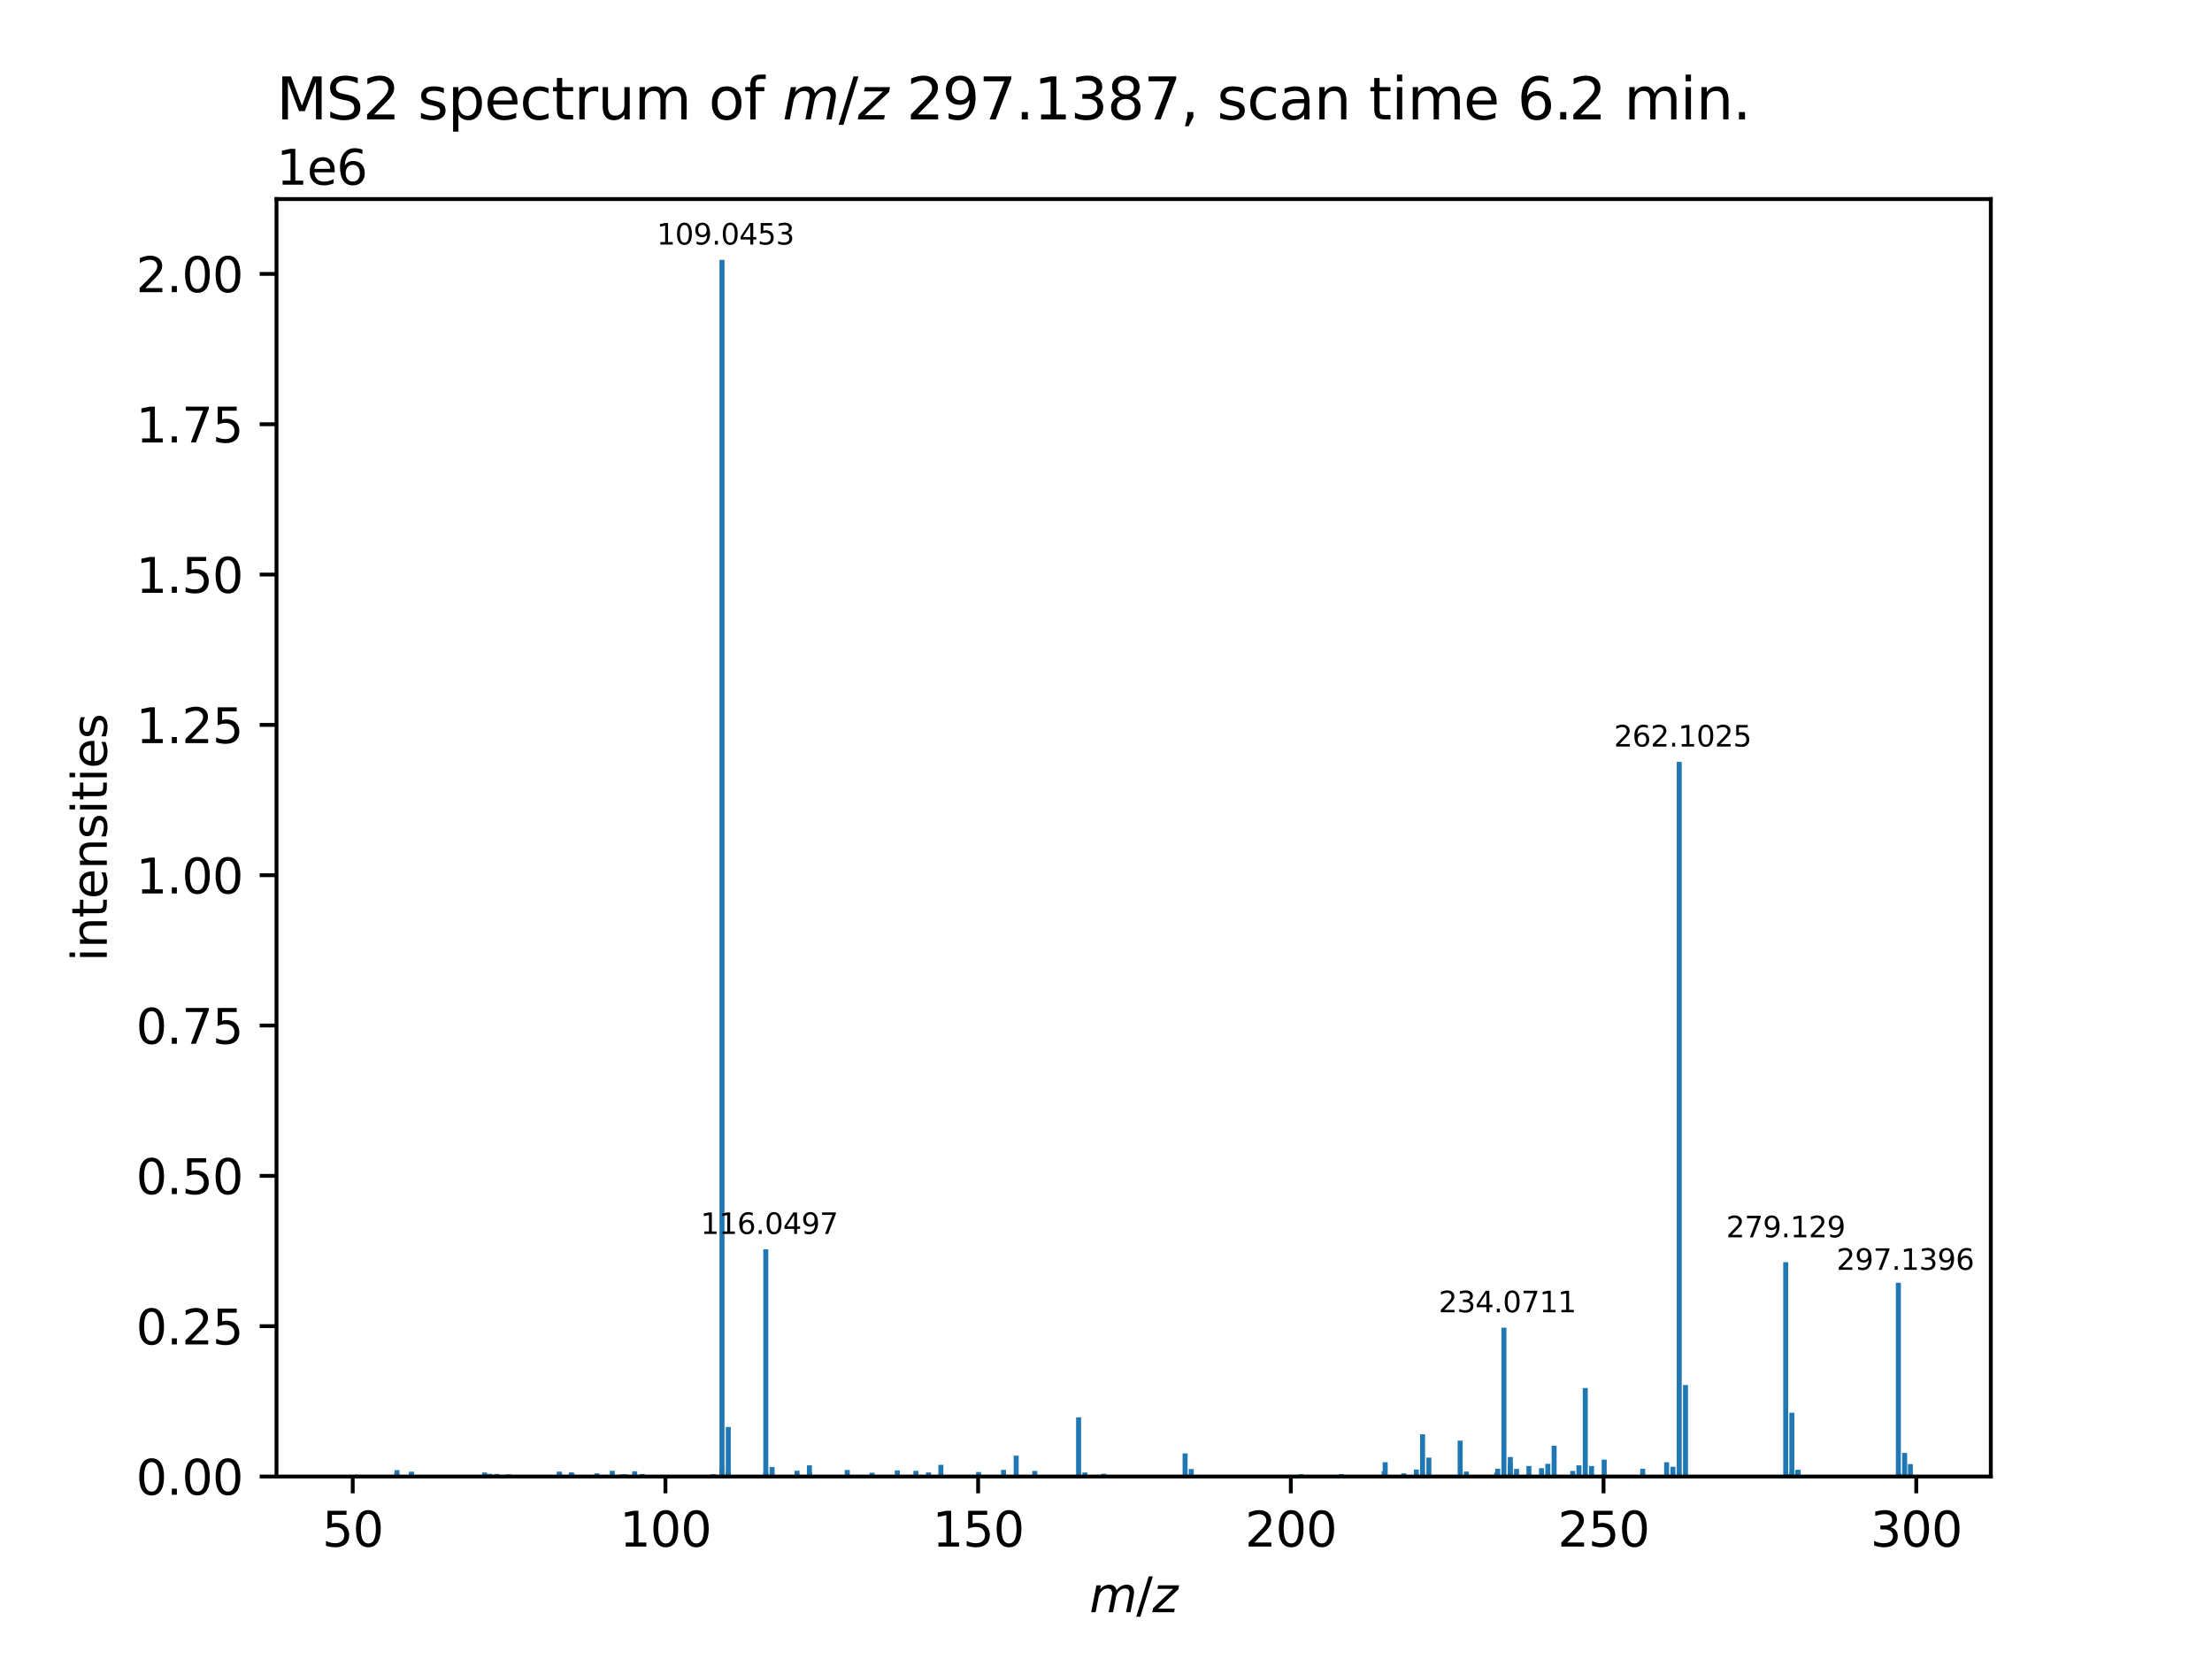 <?xml version="1.0" encoding="utf-8" standalone="no"?>
<!DOCTYPE svg PUBLIC "-//W3C//DTD SVG 1.1//EN"
  "http://www.w3.org/Graphics/SVG/1.1/DTD/svg11.dtd">
<svg xmlns:xlink="http://www.w3.org/1999/xlink" width="460.8pt" height="345.6pt" viewBox="0 0 460.8 345.6" xmlns="http://www.w3.org/2000/svg" version="1.1">
 <defs>
  <style type="text/css">*{stroke-linejoin: round; stroke-linecap: butt}</style>
 </defs>
 <g id="figure_1">
  <g id="patch_1">
   <path d="M 0 345.6 
L 460.8 345.6 
L 460.8 0 
L 0 0 
z
" style="fill: #ffffff"/>
  </g>
  <g id="axes_1">
   <g id="patch_2">
    <path d="M 57.6 307.584 
L 414.72 307.584 
L 414.72 41.472 
L 57.6 41.472 
z
" style="fill: #ffffff"/>
   </g>
   <g id="patch_3">
    <path d="M 73.833 307.584 
L 74.875 307.584 
L 74.875 307.201 
L 73.833 307.201 
z
" clip-path="url(#pfaeb8ab142)" style="fill: #1f77b4"/>
   </g>
   <g id="patch_4">
    <path d="M 82.123 307.584 
L 83.165 307.584 
L 83.165 306.955 
L 82.123 306.955 
z
" clip-path="url(#pfaeb8ab142)" style="fill: #1f77b4"/>
   </g>
   <g id="patch_5">
    <path d="M 82.17 307.584 
L 83.212 307.584 
L 83.212 306.251 
L 82.17 306.251 
z
" clip-path="url(#pfaeb8ab142)" style="fill: #1f77b4"/>
   </g>
   <g id="patch_6">
    <path d="M 85.194 307.584 
L 86.236 307.584 
L 86.236 306.846 
L 85.194 306.846 
z
" clip-path="url(#pfaeb8ab142)" style="fill: #1f77b4"/>
   </g>
   <g id="patch_7">
    <path d="M 85.197 307.584 
L 86.239 307.584 
L 86.239 306.57 
L 85.197 306.57 
z
" clip-path="url(#pfaeb8ab142)" style="fill: #1f77b4"/>
   </g>
   <g id="patch_8">
    <path d="M 100.43 307.584 
L 101.472 307.584 
L 101.472 306.75 
L 100.43 306.75 
z
" clip-path="url(#pfaeb8ab142)" style="fill: #1f77b4"/>
   </g>
   <g id="patch_9">
    <path d="M 101.504 307.584 
L 102.547 307.584 
L 102.547 307.03 
L 101.504 307.03 
z
" clip-path="url(#pfaeb8ab142)" style="fill: #1f77b4"/>
   </g>
   <g id="patch_10">
    <path d="M 102.985 307.584 
L 104.027 307.584 
L 104.027 307.045 
L 102.985 307.045 
z
" clip-path="url(#pfaeb8ab142)" style="fill: #1f77b4"/>
   </g>
   <g id="patch_11">
    <path d="M 105.493 307.584 
L 106.535 307.584 
L 106.535 307.133 
L 105.493 307.133 
z
" clip-path="url(#pfaeb8ab142)" style="fill: #1f77b4"/>
   </g>
   <g id="patch_12">
    <path d="M 115.99 307.584 
L 117.033 307.584 
L 117.033 306.56 
L 115.99 306.56 
z
" clip-path="url(#pfaeb8ab142)" style="fill: #1f77b4"/>
   </g>
   <g id="patch_13">
    <path d="M 116.064 307.584 
L 117.106 307.584 
L 117.106 306.893 
L 116.064 306.893 
z
" clip-path="url(#pfaeb8ab142)" style="fill: #1f77b4"/>
   </g>
   <g id="patch_14">
    <path d="M 118.506 307.584 
L 119.548 307.584 
L 119.548 306.723 
L 118.506 306.723 
z
" clip-path="url(#pfaeb8ab142)" style="fill: #1f77b4"/>
   </g>
   <g id="patch_15">
    <path d="M 118.642 307.584 
L 119.685 307.584 
L 119.685 306.992 
L 118.642 306.992 
z
" clip-path="url(#pfaeb8ab142)" style="fill: #1f77b4"/>
   </g>
   <g id="patch_16">
    <path d="M 123.82 307.584 
L 124.862 307.584 
L 124.862 306.935 
L 123.82 306.935 
z
" clip-path="url(#pfaeb8ab142)" style="fill: #1f77b4"/>
   </g>
   <g id="patch_17">
    <path d="M 127.024 307.584 
L 128.066 307.584 
L 128.066 306.392 
L 127.024 306.392 
z
" clip-path="url(#pfaeb8ab142)" style="fill: #1f77b4"/>
   </g>
   <g id="patch_18">
    <path d="M 129.073 307.584 
L 130.115 307.584 
L 130.115 307.164 
L 129.073 307.164 
z
" clip-path="url(#pfaeb8ab142)" style="fill: #1f77b4"/>
   </g>
   <g id="patch_19">
    <path d="M 129.655 307.584 
L 130.697 307.584 
L 130.697 307.126 
L 129.655 307.126 
z
" clip-path="url(#pfaeb8ab142)" style="fill: #1f77b4"/>
   </g>
   <g id="patch_20">
    <path d="M 131.698 307.584 
L 132.74 307.584 
L 132.74 306.495 
L 131.698 306.495 
z
" clip-path="url(#pfaeb8ab142)" style="fill: #1f77b4"/>
   </g>
   <g id="patch_21">
    <path d="M 133.261 307.584 
L 134.303 307.584 
L 134.303 307.052 
L 133.261 307.052 
z
" clip-path="url(#pfaeb8ab142)" style="fill: #1f77b4"/>
   </g>
   <g id="patch_22">
    <path d="M 148.078 307.584 
L 149.121 307.584 
L 149.121 307.107 
L 148.078 307.107 
z
" clip-path="url(#pfaeb8ab142)" style="fill: #1f77b4"/>
   </g>
   <g id="patch_23">
    <path d="M 149.865 307.584 
L 150.907 307.584 
L 150.907 305.786 
L 149.865 305.786 
z
" clip-path="url(#pfaeb8ab142)" style="fill: #1f77b4"/>
   </g>
   <g id="patch_24">
    <path d="M 149.884 307.584 
L 150.927 307.584 
L 150.927 54.144 
L 149.884 54.144 
z
" clip-path="url(#pfaeb8ab142)" style="fill: #1f77b4"/>
   </g>
   <g id="patch_25">
    <path d="M 149.922 307.584 
L 150.965 307.584 
L 150.965 306.966 
L 149.922 306.966 
z
" clip-path="url(#pfaeb8ab142)" style="fill: #1f77b4"/>
   </g>
   <g id="patch_26">
    <path d="M 151.182 307.584 
L 152.224 307.584 
L 152.224 306.508 
L 151.182 306.508 
z
" clip-path="url(#pfaeb8ab142)" style="fill: #1f77b4"/>
   </g>
   <g id="patch_27">
    <path d="M 151.191 307.584 
L 152.234 307.584 
L 152.234 297.273 
L 151.191 297.273 
z
" clip-path="url(#pfaeb8ab142)" style="fill: #1f77b4"/>
   </g>
   <g id="patch_28">
    <path d="M 159.01 307.584 
L 160.053 307.584 
L 160.053 260.255 
L 159.01 260.255 
z
" clip-path="url(#pfaeb8ab142)" style="fill: #1f77b4"/>
   </g>
   <g id="patch_29">
    <path d="M 159.021 307.584 
L 160.063 307.584 
L 160.063 306.62 
L 159.021 306.62 
z
" clip-path="url(#pfaeb8ab142)" style="fill: #1f77b4"/>
   </g>
   <g id="patch_30">
    <path d="M 160.317 307.584 
L 161.36 307.584 
L 161.36 305.611 
L 160.317 305.611 
z
" clip-path="url(#pfaeb8ab142)" style="fill: #1f77b4"/>
   </g>
   <g id="patch_31">
    <path d="M 165.519 307.584 
L 166.561 307.584 
L 166.561 306.376 
L 165.519 306.376 
z
" clip-path="url(#pfaeb8ab142)" style="fill: #1f77b4"/>
   </g>
   <g id="patch_32">
    <path d="M 168.097 307.584 
L 169.139 307.584 
L 169.139 305.263 
L 168.097 305.263 
z
" clip-path="url(#pfaeb8ab142)" style="fill: #1f77b4"/>
   </g>
   <g id="patch_33">
    <path d="M 168.145 307.584 
L 169.187 307.584 
L 169.187 306.744 
L 168.145 306.744 
z
" clip-path="url(#pfaeb8ab142)" style="fill: #1f77b4"/>
   </g>
   <g id="patch_34">
    <path d="M 175.974 307.584 
L 177.016 307.584 
L 177.016 306.215 
L 175.974 306.215 
z
" clip-path="url(#pfaeb8ab142)" style="fill: #1f77b4"/>
   </g>
   <g id="patch_35">
    <path d="M 181.152 307.584 
L 182.194 307.584 
L 182.194 306.795 
L 181.152 306.795 
z
" clip-path="url(#pfaeb8ab142)" style="fill: #1f77b4"/>
   </g>
   <g id="patch_36">
    <path d="M 186.404 307.584 
L 187.447 307.584 
L 187.447 306.298 
L 186.404 306.298 
z
" clip-path="url(#pfaeb8ab142)" style="fill: #1f77b4"/>
   </g>
   <g id="patch_37">
    <path d="M 190.279 307.584 
L 191.321 307.584 
L 191.321 306.402 
L 190.279 306.402 
z
" clip-path="url(#pfaeb8ab142)" style="fill: #1f77b4"/>
   </g>
   <g id="patch_38">
    <path d="M 192.905 307.584 
L 193.947 307.584 
L 193.947 306.728 
L 192.905 306.728 
z
" clip-path="url(#pfaeb8ab142)" style="fill: #1f77b4"/>
   </g>
   <g id="patch_39">
    <path d="M 195.483 307.584 
L 196.525 307.584 
L 196.525 305.152 
L 195.483 305.152 
z
" clip-path="url(#pfaeb8ab142)" style="fill: #1f77b4"/>
   </g>
   <g id="patch_40">
    <path d="M 203.336 307.584 
L 204.378 307.584 
L 204.378 306.648 
L 203.336 306.648 
z
" clip-path="url(#pfaeb8ab142)" style="fill: #1f77b4"/>
   </g>
   <g id="patch_41">
    <path d="M 208.538 307.584 
L 209.58 307.584 
L 209.58 306.21 
L 208.538 306.21 
z
" clip-path="url(#pfaeb8ab142)" style="fill: #1f77b4"/>
   </g>
   <g id="patch_42">
    <path d="M 211.164 307.584 
L 212.207 307.584 
L 212.207 303.241 
L 211.164 303.241 
z
" clip-path="url(#pfaeb8ab142)" style="fill: #1f77b4"/>
   </g>
   <g id="patch_43">
    <path d="M 215.047 307.584 
L 216.089 307.584 
L 216.089 306.415 
L 215.047 306.415 
z
" clip-path="url(#pfaeb8ab142)" style="fill: #1f77b4"/>
   </g>
   <g id="patch_44">
    <path d="M 224.172 307.584 
L 225.215 307.584 
L 225.215 295.26 
L 224.172 295.26 
z
" clip-path="url(#pfaeb8ab142)" style="fill: #1f77b4"/>
   </g>
   <g id="patch_45">
    <path d="M 225.479 307.584 
L 226.521 307.584 
L 226.521 306.751 
L 225.479 306.751 
z
" clip-path="url(#pfaeb8ab142)" style="fill: #1f77b4"/>
   </g>
   <g id="patch_46">
    <path d="M 229.411 307.584 
L 230.453 307.584 
L 230.453 307.017 
L 229.411 307.017 
z
" clip-path="url(#pfaeb8ab142)" style="fill: #1f77b4"/>
   </g>
   <g id="patch_47">
    <path d="M 246.356 307.584 
L 247.398 307.584 
L 247.398 302.775 
L 246.356 302.775 
z
" clip-path="url(#pfaeb8ab142)" style="fill: #1f77b4"/>
   </g>
   <g id="patch_48">
    <path d="M 247.637 307.584 
L 248.679 307.584 
L 248.679 306.021 
L 247.637 306.021 
z
" clip-path="url(#pfaeb8ab142)" style="fill: #1f77b4"/>
   </g>
   <g id="patch_49">
    <path d="M 270.521 307.584 
L 271.563 307.584 
L 271.563 307.098 
L 270.521 307.098 
z
" clip-path="url(#pfaeb8ab142)" style="fill: #1f77b4"/>
   </g>
   <g id="patch_50">
    <path d="M 278.884 307.584 
L 279.926 307.584 
L 279.926 307.081 
L 278.884 307.081 
z
" clip-path="url(#pfaeb8ab142)" style="fill: #1f77b4"/>
   </g>
   <g id="patch_51">
    <path d="M 287.82 307.584 
L 288.862 307.584 
L 288.862 306.492 
L 287.82 306.492 
z
" clip-path="url(#pfaeb8ab142)" style="fill: #1f77b4"/>
   </g>
   <g id="patch_52">
    <path d="M 288.039 307.584 
L 289.081 307.584 
L 289.081 304.607 
L 288.039 304.607 
z
" clip-path="url(#pfaeb8ab142)" style="fill: #1f77b4"/>
   </g>
   <g id="patch_53">
    <path d="M 291.914 307.584 
L 292.956 307.584 
L 292.956 306.926 
L 291.914 306.926 
z
" clip-path="url(#pfaeb8ab142)" style="fill: #1f77b4"/>
   </g>
   <g id="patch_54">
    <path d="M 294.53 307.584 
L 295.572 307.584 
L 295.572 306.134 
L 294.53 306.134 
z
" clip-path="url(#pfaeb8ab142)" style="fill: #1f77b4"/>
   </g>
   <g id="patch_55">
    <path d="M 295.826 307.584 
L 296.868 307.584 
L 296.868 298.798 
L 295.826 298.798 
z
" clip-path="url(#pfaeb8ab142)" style="fill: #1f77b4"/>
   </g>
   <g id="patch_56">
    <path d="M 297.139 307.584 
L 298.181 307.584 
L 298.181 303.652 
L 297.139 303.652 
z
" clip-path="url(#pfaeb8ab142)" style="fill: #1f77b4"/>
   </g>
   <g id="patch_57">
    <path d="M 303.655 307.584 
L 304.698 307.584 
L 304.698 300.107 
L 303.655 300.107 
z
" clip-path="url(#pfaeb8ab142)" style="fill: #1f77b4"/>
   </g>
   <g id="patch_58">
    <path d="M 304.964 307.584 
L 306.007 307.584 
L 306.007 306.55 
L 304.964 306.55 
z
" clip-path="url(#pfaeb8ab142)" style="fill: #1f77b4"/>
   </g>
   <g id="patch_59">
    <path d="M 311.283 307.584 
L 312.325 307.584 
L 312.325 306.752 
L 311.283 306.752 
z
" clip-path="url(#pfaeb8ab142)" style="fill: #1f77b4"/>
   </g>
   <g id="patch_60">
    <path d="M 311.478 307.584 
L 312.52 307.584 
L 312.52 305.959 
L 311.478 305.959 
z
" clip-path="url(#pfaeb8ab142)" style="fill: #1f77b4"/>
   </g>
   <g id="patch_61">
    <path d="M 312.774 307.584 
L 313.816 307.584 
L 313.816 276.575 
L 312.774 276.575 
z
" clip-path="url(#pfaeb8ab142)" style="fill: #1f77b4"/>
   </g>
   <g id="patch_62">
    <path d="M 314.08 307.584 
L 315.123 307.584 
L 315.123 304.93 
L 314.08 304.93 
z
" clip-path="url(#pfaeb8ab142)" style="fill: #1f77b4"/>
   </g>
   <g id="patch_63">
    <path d="M 314.107 307.584 
L 315.149 307.584 
L 315.149 303.523 
L 314.107 303.523 
z
" clip-path="url(#pfaeb8ab142)" style="fill: #1f77b4"/>
   </g>
   <g id="patch_64">
    <path d="M 315.402 307.584 
L 316.444 307.584 
L 316.444 305.997 
L 315.402 305.997 
z
" clip-path="url(#pfaeb8ab142)" style="fill: #1f77b4"/>
   </g>
   <g id="patch_65">
    <path d="M 317.979 307.584 
L 319.021 307.584 
L 319.021 305.388 
L 317.979 305.388 
z
" clip-path="url(#pfaeb8ab142)" style="fill: #1f77b4"/>
   </g>
   <g id="patch_66">
    <path d="M 320.604 307.584 
L 321.646 307.584 
L 321.646 305.848 
L 320.604 305.848 
z
" clip-path="url(#pfaeb8ab142)" style="fill: #1f77b4"/>
   </g>
   <g id="patch_67">
    <path d="M 321.915 307.584 
L 322.958 307.584 
L 322.958 304.939 
L 321.915 304.939 
z
" clip-path="url(#pfaeb8ab142)" style="fill: #1f77b4"/>
   </g>
   <g id="patch_68">
    <path d="M 323.229 307.584 
L 324.271 307.584 
L 324.271 301.181 
L 323.229 301.181 
z
" clip-path="url(#pfaeb8ab142)" style="fill: #1f77b4"/>
   </g>
   <g id="patch_69">
    <path d="M 327.112 307.584 
L 328.154 307.584 
L 328.154 306.418 
L 327.112 306.418 
z
" clip-path="url(#pfaeb8ab142)" style="fill: #1f77b4"/>
   </g>
   <g id="patch_70">
    <path d="M 328.404 307.584 
L 329.446 307.584 
L 329.446 305.26 
L 328.404 305.26 
z
" clip-path="url(#pfaeb8ab142)" style="fill: #1f77b4"/>
   </g>
   <g id="patch_71">
    <path d="M 329.721 307.584 
L 330.764 307.584 
L 330.764 289.147 
L 329.721 289.147 
z
" clip-path="url(#pfaeb8ab142)" style="fill: #1f77b4"/>
   </g>
   <g id="patch_72">
    <path d="M 331.029 307.584 
L 332.071 307.584 
L 332.071 305.395 
L 331.029 305.395 
z
" clip-path="url(#pfaeb8ab142)" style="fill: #1f77b4"/>
   </g>
   <g id="patch_73">
    <path d="M 333.66 307.584 
L 334.703 307.584 
L 334.703 304.063 
L 333.66 304.063 
z
" clip-path="url(#pfaeb8ab142)" style="fill: #1f77b4"/>
   </g>
   <g id="patch_74">
    <path d="M 341.687 307.584 
L 342.729 307.584 
L 342.729 305.986 
L 341.687 305.986 
z
" clip-path="url(#pfaeb8ab142)" style="fill: #1f77b4"/>
   </g>
   <g id="patch_75">
    <path d="M 346.668 307.584 
L 347.71 307.584 
L 347.71 304.607 
L 346.668 304.607 
z
" clip-path="url(#pfaeb8ab142)" style="fill: #1f77b4"/>
   </g>
   <g id="patch_76">
    <path d="M 347.981 307.584 
L 349.023 307.584 
L 349.023 305.552 
L 347.981 305.552 
z
" clip-path="url(#pfaeb8ab142)" style="fill: #1f77b4"/>
   </g>
   <g id="patch_77">
    <path d="M 349.294 307.584 
L 350.337 307.584 
L 350.337 158.715 
L 349.294 158.715 
z
" clip-path="url(#pfaeb8ab142)" style="fill: #1f77b4"/>
   </g>
   <g id="patch_78">
    <path d="M 350.602 307.584 
L 351.644 307.584 
L 351.644 288.525 
L 350.602 288.525 
z
" clip-path="url(#pfaeb8ab142)" style="fill: #1f77b4"/>
   </g>
   <g id="patch_79">
    <path d="M 371.477 307.584 
L 372.52 307.584 
L 372.52 262.936 
L 371.477 262.936 
z
" clip-path="url(#pfaeb8ab142)" style="fill: #1f77b4"/>
   </g>
   <g id="patch_80">
    <path d="M 371.609 307.584 
L 372.652 307.584 
L 372.652 307.078 
L 371.609 307.078 
z
" clip-path="url(#pfaeb8ab142)" style="fill: #1f77b4"/>
   </g>
   <g id="patch_81">
    <path d="M 372.755 307.584 
L 373.798 307.584 
L 373.798 294.296 
L 372.755 294.296 
z
" clip-path="url(#pfaeb8ab142)" style="fill: #1f77b4"/>
   </g>
   <g id="patch_82">
    <path d="M 372.793 307.584 
L 373.835 307.584 
L 373.835 306.397 
L 372.793 306.397 
z
" clip-path="url(#pfaeb8ab142)" style="fill: #1f77b4"/>
   </g>
   <g id="patch_83">
    <path d="M 373.981 307.584 
L 375.024 307.584 
L 375.024 306.246 
L 373.981 306.246 
z
" clip-path="url(#pfaeb8ab142)" style="fill: #1f77b4"/>
   </g>
   <g id="patch_84">
    <path d="M 374.067 307.584 
L 375.109 307.584 
L 375.109 306.196 
L 374.067 306.196 
z
" clip-path="url(#pfaeb8ab142)" style="fill: #1f77b4"/>
   </g>
   <g id="patch_85">
    <path d="M 394.942 307.584 
L 395.985 307.584 
L 395.985 267.213 
L 394.942 267.213 
z
" clip-path="url(#pfaeb8ab142)" style="fill: #1f77b4"/>
   </g>
   <g id="patch_86">
    <path d="M 395.046 307.584 
L 396.088 307.584 
L 396.088 307.004 
L 395.046 307.004 
z
" clip-path="url(#pfaeb8ab142)" style="fill: #1f77b4"/>
   </g>
   <g id="patch_87">
    <path d="M 396.25 307.584 
L 397.292 307.584 
L 397.292 302.667 
L 396.25 302.667 
z
" clip-path="url(#pfaeb8ab142)" style="fill: #1f77b4"/>
   </g>
   <g id="patch_88">
    <path d="M 397.445 307.584 
L 398.487 307.584 
L 398.487 305.004 
L 397.445 305.004 
z
" clip-path="url(#pfaeb8ab142)" style="fill: #1f77b4"/>
   </g>
   <g id="matplotlib.axis_1">
    <g id="xtick_1">
     <g id="line2d_1">
      <defs>
       <path id="m4abed9a8fc" d="M 0 0 
L 0 3.5 
" style="stroke: #000000; stroke-width: 0.8"/>
      </defs>
      <g>
       <use xlink:href="#m4abed9a8fc" x="73.479" y="307.584" style="stroke: #000000; stroke-width: 0.8"/>
      </g>
     </g>
     <g id="text_1">
      <!-- 50 -->
      <g transform="translate(67.116 322.182) scale(0.1 -0.1)">
       <defs>
        <path id="DejaVuSans-35" d="M 691 4666 
L 3169 4666 
L 3169 4134 
L 1269 4134 
L 1269 2991 
Q 1406 3038 1543 3061 
Q 1681 3084 1819 3084 
Q 2600 3084 3056 2656 
Q 3513 2228 3513 1497 
Q 3513 744 3044 326 
Q 2575 -91 1722 -91 
Q 1428 -91 1123 -41 
Q 819 9 494 109 
L 494 744 
Q 775 591 1075 516 
Q 1375 441 1709 441 
Q 2250 441 2565 725 
Q 2881 1009 2881 1497 
Q 2881 1984 2565 2268 
Q 2250 2553 1709 2553 
Q 1456 2553 1204 2497 
Q 953 2441 691 2322 
L 691 4666 
z
" transform="scale(0.016)"/>
        <path id="DejaVuSans-30" d="M 2034 4250 
Q 1547 4250 1301 3770 
Q 1056 3291 1056 2328 
Q 1056 1369 1301 889 
Q 1547 409 2034 409 
Q 2525 409 2770 889 
Q 3016 1369 3016 2328 
Q 3016 3291 2770 3770 
Q 2525 4250 2034 4250 
z
M 2034 4750 
Q 2819 4750 3233 4129 
Q 3647 3509 3647 2328 
Q 3647 1150 3233 529 
Q 2819 -91 2034 -91 
Q 1250 -91 836 529 
Q 422 1150 422 2328 
Q 422 3509 836 4129 
Q 1250 4750 2034 4750 
z
" transform="scale(0.016)"/>
       </defs>
       <use xlink:href="#DejaVuSans-35"/>
       <use xlink:href="#DejaVuSans-30" x="63.623"/>
      </g>
     </g>
    </g>
    <g id="xtick_2">
     <g id="line2d_2">
      <g>
       <use xlink:href="#m4abed9a8fc" x="138.621" y="307.584" style="stroke: #000000; stroke-width: 0.8"/>
      </g>
     </g>
     <g id="text_2">
      <!-- 100 -->
      <g transform="translate(129.077 322.182) scale(0.1 -0.1)">
       <defs>
        <path id="DejaVuSans-31" d="M 794 531 
L 1825 531 
L 1825 4091 
L 703 3866 
L 703 4441 
L 1819 4666 
L 2450 4666 
L 2450 531 
L 3481 531 
L 3481 0 
L 794 0 
L 794 531 
z
" transform="scale(0.016)"/>
       </defs>
       <use xlink:href="#DejaVuSans-31"/>
       <use xlink:href="#DejaVuSans-30" x="63.623"/>
       <use xlink:href="#DejaVuSans-30" x="127.246"/>
      </g>
     </g>
    </g>
    <g id="xtick_3">
     <g id="line2d_3">
      <g>
       <use xlink:href="#m4abed9a8fc" x="203.763" y="307.584" style="stroke: #000000; stroke-width: 0.8"/>
      </g>
     </g>
     <g id="text_3">
      <!-- 150 -->
      <g transform="translate(194.22 322.182) scale(0.1 -0.1)">
       <use xlink:href="#DejaVuSans-31"/>
       <use xlink:href="#DejaVuSans-35" x="63.623"/>
       <use xlink:href="#DejaVuSans-30" x="127.246"/>
      </g>
     </g>
    </g>
    <g id="xtick_4">
     <g id="line2d_4">
      <g>
       <use xlink:href="#m4abed9a8fc" x="268.906" y="307.584" style="stroke: #000000; stroke-width: 0.8"/>
      </g>
     </g>
     <g id="text_4">
      <!-- 200 -->
      <g transform="translate(259.362 322.182) scale(0.1 -0.1)">
       <defs>
        <path id="DejaVuSans-32" d="M 1228 531 
L 3431 531 
L 3431 0 
L 469 0 
L 469 531 
Q 828 903 1448 1529 
Q 2069 2156 2228 2338 
Q 2531 2678 2651 2914 
Q 2772 3150 2772 3378 
Q 2772 3750 2511 3984 
Q 2250 4219 1831 4219 
Q 1534 4219 1204 4116 
Q 875 4013 500 3803 
L 500 4441 
Q 881 4594 1212 4672 
Q 1544 4750 1819 4750 
Q 2544 4750 2975 4387 
Q 3406 4025 3406 3419 
Q 3406 3131 3298 2873 
Q 3191 2616 2906 2266 
Q 2828 2175 2409 1742 
Q 1991 1309 1228 531 
z
" transform="scale(0.016)"/>
       </defs>
       <use xlink:href="#DejaVuSans-32"/>
       <use xlink:href="#DejaVuSans-30" x="63.623"/>
       <use xlink:href="#DejaVuSans-30" x="127.246"/>
      </g>
     </g>
    </g>
    <g id="xtick_5">
     <g id="line2d_5">
      <g>
       <use xlink:href="#m4abed9a8fc" x="334.048" y="307.584" style="stroke: #000000; stroke-width: 0.8"/>
      </g>
     </g>
     <g id="text_5">
      <!-- 250 -->
      <g transform="translate(324.504 322.182) scale(0.1 -0.1)">
       <use xlink:href="#DejaVuSans-32"/>
       <use xlink:href="#DejaVuSans-35" x="63.623"/>
       <use xlink:href="#DejaVuSans-30" x="127.246"/>
      </g>
     </g>
    </g>
    <g id="xtick_6">
     <g id="line2d_6">
      <g>
       <use xlink:href="#m4abed9a8fc" x="399.19" y="307.584" style="stroke: #000000; stroke-width: 0.8"/>
      </g>
     </g>
     <g id="text_6">
      <!-- 300 -->
      <g transform="translate(389.646 322.182) scale(0.1 -0.1)">
       <defs>
        <path id="DejaVuSans-33" d="M 2597 2516 
Q 3050 2419 3304 2112 
Q 3559 1806 3559 1356 
Q 3559 666 3084 287 
Q 2609 -91 1734 -91 
Q 1441 -91 1130 -33 
Q 819 25 488 141 
L 488 750 
Q 750 597 1062 519 
Q 1375 441 1716 441 
Q 2309 441 2620 675 
Q 2931 909 2931 1356 
Q 2931 1769 2642 2001 
Q 2353 2234 1838 2234 
L 1294 2234 
L 1294 2753 
L 1863 2753 
Q 2328 2753 2575 2939 
Q 2822 3125 2822 3475 
Q 2822 3834 2567 4026 
Q 2313 4219 1838 4219 
Q 1578 4219 1281 4162 
Q 984 4106 628 3988 
L 628 4550 
Q 988 4650 1302 4700 
Q 1616 4750 1894 4750 
Q 2613 4750 3031 4423 
Q 3450 4097 3450 3541 
Q 3450 3153 3228 2886 
Q 3006 2619 2597 2516 
z
" transform="scale(0.016)"/>
       </defs>
       <use xlink:href="#DejaVuSans-33"/>
       <use xlink:href="#DejaVuSans-30" x="63.623"/>
       <use xlink:href="#DejaVuSans-30" x="127.246"/>
      </g>
     </g>
    </g>
    <g id="text_7">
     <!-- ${m/z}$ -->
     <g transform="translate(226.96 335.861) scale(0.1 -0.1)">
      <defs>
       <path id="DejaVuSans-Oblique-6d" d="M 5747 2113 
L 5338 0 
L 4763 0 
L 5166 2094 
Q 5191 2228 5203 2325 
Q 5216 2422 5216 2491 
Q 5216 2772 5059 2928 
Q 4903 3084 4622 3084 
Q 4203 3084 3875 2770 
Q 3547 2456 3450 1953 
L 3066 0 
L 2491 0 
L 2900 2094 
Q 2925 2209 2937 2307 
Q 2950 2406 2950 2484 
Q 2950 2769 2794 2926 
Q 2638 3084 2363 3084 
Q 1938 3084 1609 2770 
Q 1281 2456 1184 1953 
L 800 0 
L 225 0 
L 909 3500 
L 1484 3500 
L 1375 2956 
Q 1609 3263 1923 3423 
Q 2238 3584 2597 3584 
Q 2978 3584 3223 3384 
Q 3469 3184 3519 2828 
Q 3781 3197 4126 3390 
Q 4472 3584 4856 3584 
Q 5306 3584 5551 3325 
Q 5797 3066 5797 2591 
Q 5797 2488 5784 2364 
Q 5772 2241 5747 2113 
z
" transform="scale(0.016)"/>
       <path id="DejaVuSans-2f" d="M 1625 4666 
L 2156 4666 
L 531 -594 
L 0 -594 
L 1625 4666 
z
" transform="scale(0.016)"/>
       <path id="DejaVuSans-Oblique-7a" d="M 744 3500 
L 3475 3500 
L 3372 2975 
L 738 459 
L 2913 459 
L 2822 0 
L -19 0 
L 84 525 
L 2719 3041 
L 653 3041 
L 744 3500 
z
" transform="scale(0.016)"/>
      </defs>
      <use xlink:href="#DejaVuSans-Oblique-6d" transform="translate(0 0.094)"/>
      <use xlink:href="#DejaVuSans-2f" transform="translate(97.412 0.094)"/>
      <use xlink:href="#DejaVuSans-Oblique-7a" transform="translate(131.104 0.094)"/>
     </g>
    </g>
   </g>
   <g id="matplotlib.axis_2">
    <g id="ytick_1">
     <g id="line2d_7">
      <defs>
       <path id="m1c60850a97" d="M 0 0 
L -3.5 0 
" style="stroke: #000000; stroke-width: 0.8"/>
      </defs>
      <g>
       <use xlink:href="#m1c60850a97" x="57.6" y="307.584" style="stroke: #000000; stroke-width: 0.8"/>
      </g>
     </g>
     <g id="text_8">
      <!-- 0.00 -->
      <g transform="translate(28.334 311.383) scale(0.1 -0.1)">
       <defs>
        <path id="DejaVuSans-2e" d="M 684 794 
L 1344 794 
L 1344 0 
L 684 0 
L 684 794 
z
" transform="scale(0.016)"/>
       </defs>
       <use xlink:href="#DejaVuSans-30"/>
       <use xlink:href="#DejaVuSans-2e" x="63.623"/>
       <use xlink:href="#DejaVuSans-30" x="95.41"/>
       <use xlink:href="#DejaVuSans-30" x="159.033"/>
      </g>
     </g>
    </g>
    <g id="ytick_2">
     <g id="line2d_8">
      <g>
       <use xlink:href="#m1c60850a97" x="57.6" y="276.269" style="stroke: #000000; stroke-width: 0.8"/>
      </g>
     </g>
     <g id="text_9">
      <!-- 0.25 -->
      <g transform="translate(28.334 280.068) scale(0.1 -0.1)">
       <use xlink:href="#DejaVuSans-30"/>
       <use xlink:href="#DejaVuSans-2e" x="63.623"/>
       <use xlink:href="#DejaVuSans-32" x="95.41"/>
       <use xlink:href="#DejaVuSans-35" x="159.033"/>
      </g>
     </g>
    </g>
    <g id="ytick_3">
     <g id="line2d_9">
      <g>
       <use xlink:href="#m1c60850a97" x="57.6" y="244.953" style="stroke: #000000; stroke-width: 0.8"/>
      </g>
     </g>
     <g id="text_10">
      <!-- 0.50 -->
      <g transform="translate(28.334 248.752) scale(0.1 -0.1)">
       <use xlink:href="#DejaVuSans-30"/>
       <use xlink:href="#DejaVuSans-2e" x="63.623"/>
       <use xlink:href="#DejaVuSans-35" x="95.41"/>
       <use xlink:href="#DejaVuSans-30" x="159.033"/>
      </g>
     </g>
    </g>
    <g id="ytick_4">
     <g id="line2d_10">
      <g>
       <use xlink:href="#m1c60850a97" x="57.6" y="213.638" style="stroke: #000000; stroke-width: 0.8"/>
      </g>
     </g>
     <g id="text_11">
      <!-- 0.75 -->
      <g transform="translate(28.334 217.437) scale(0.1 -0.1)">
       <defs>
        <path id="DejaVuSans-37" d="M 525 4666 
L 3525 4666 
L 3525 4397 
L 1831 0 
L 1172 0 
L 2766 4134 
L 525 4134 
L 525 4666 
z
" transform="scale(0.016)"/>
       </defs>
       <use xlink:href="#DejaVuSans-30"/>
       <use xlink:href="#DejaVuSans-2e" x="63.623"/>
       <use xlink:href="#DejaVuSans-37" x="95.41"/>
       <use xlink:href="#DejaVuSans-35" x="159.033"/>
      </g>
     </g>
    </g>
    <g id="ytick_5">
     <g id="line2d_11">
      <g>
       <use xlink:href="#m1c60850a97" x="57.6" y="182.322" style="stroke: #000000; stroke-width: 0.8"/>
      </g>
     </g>
     <g id="text_12">
      <!-- 1.00 -->
      <g transform="translate(28.334 186.121) scale(0.1 -0.1)">
       <use xlink:href="#DejaVuSans-31"/>
       <use xlink:href="#DejaVuSans-2e" x="63.623"/>
       <use xlink:href="#DejaVuSans-30" x="95.41"/>
       <use xlink:href="#DejaVuSans-30" x="159.033"/>
      </g>
     </g>
    </g>
    <g id="ytick_6">
     <g id="line2d_12">
      <g>
       <use xlink:href="#m1c60850a97" x="57.6" y="151.007" style="stroke: #000000; stroke-width: 0.8"/>
      </g>
     </g>
     <g id="text_13">
      <!-- 1.25 -->
      <g transform="translate(28.334 154.806) scale(0.1 -0.1)">
       <use xlink:href="#DejaVuSans-31"/>
       <use xlink:href="#DejaVuSans-2e" x="63.623"/>
       <use xlink:href="#DejaVuSans-32" x="95.41"/>
       <use xlink:href="#DejaVuSans-35" x="159.033"/>
      </g>
     </g>
    </g>
    <g id="ytick_7">
     <g id="line2d_13">
      <g>
       <use xlink:href="#m1c60850a97" x="57.6" y="119.691" style="stroke: #000000; stroke-width: 0.8"/>
      </g>
     </g>
     <g id="text_14">
      <!-- 1.50 -->
      <g transform="translate(28.334 123.49) scale(0.1 -0.1)">
       <use xlink:href="#DejaVuSans-31"/>
       <use xlink:href="#DejaVuSans-2e" x="63.623"/>
       <use xlink:href="#DejaVuSans-35" x="95.41"/>
       <use xlink:href="#DejaVuSans-30" x="159.033"/>
      </g>
     </g>
    </g>
    <g id="ytick_8">
     <g id="line2d_14">
      <g>
       <use xlink:href="#m1c60850a97" x="57.6" y="88.376" style="stroke: #000000; stroke-width: 0.8"/>
      </g>
     </g>
     <g id="text_15">
      <!-- 1.75 -->
      <g transform="translate(28.334 92.175) scale(0.1 -0.1)">
       <use xlink:href="#DejaVuSans-31"/>
       <use xlink:href="#DejaVuSans-2e" x="63.623"/>
       <use xlink:href="#DejaVuSans-37" x="95.41"/>
       <use xlink:href="#DejaVuSans-35" x="159.033"/>
      </g>
     </g>
    </g>
    <g id="ytick_9">
     <g id="line2d_15">
      <g>
       <use xlink:href="#m1c60850a97" x="57.6" y="57.06" style="stroke: #000000; stroke-width: 0.8"/>
      </g>
     </g>
     <g id="text_16">
      <!-- 2.00 -->
      <g transform="translate(28.334 60.859) scale(0.1 -0.1)">
       <use xlink:href="#DejaVuSans-32"/>
       <use xlink:href="#DejaVuSans-2e" x="63.623"/>
       <use xlink:href="#DejaVuSans-30" x="95.41"/>
       <use xlink:href="#DejaVuSans-30" x="159.033"/>
      </g>
     </g>
    </g>
    <g id="text_17">
     <!-- intensities -->
     <g transform="translate(22.255 200.315) rotate(-90) scale(0.1 -0.1)">
      <defs>
       <path id="DejaVuSans-69" d="M 603 3500 
L 1178 3500 
L 1178 0 
L 603 0 
L 603 3500 
z
M 603 4863 
L 1178 4863 
L 1178 4134 
L 603 4134 
L 603 4863 
z
" transform="scale(0.016)"/>
       <path id="DejaVuSans-6e" d="M 3513 2113 
L 3513 0 
L 2938 0 
L 2938 2094 
Q 2938 2591 2744 2837 
Q 2550 3084 2163 3084 
Q 1697 3084 1428 2787 
Q 1159 2491 1159 1978 
L 1159 0 
L 581 0 
L 581 3500 
L 1159 3500 
L 1159 2956 
Q 1366 3272 1645 3428 
Q 1925 3584 2291 3584 
Q 2894 3584 3203 3211 
Q 3513 2838 3513 2113 
z
" transform="scale(0.016)"/>
       <path id="DejaVuSans-74" d="M 1172 4494 
L 1172 3500 
L 2356 3500 
L 2356 3053 
L 1172 3053 
L 1172 1153 
Q 1172 725 1289 603 
Q 1406 481 1766 481 
L 2356 481 
L 2356 0 
L 1766 0 
Q 1100 0 847 248 
Q 594 497 594 1153 
L 594 3053 
L 172 3053 
L 172 3500 
L 594 3500 
L 594 4494 
L 1172 4494 
z
" transform="scale(0.016)"/>
       <path id="DejaVuSans-65" d="M 3597 1894 
L 3597 1613 
L 953 1613 
Q 991 1019 1311 708 
Q 1631 397 2203 397 
Q 2534 397 2845 478 
Q 3156 559 3463 722 
L 3463 178 
Q 3153 47 2828 -22 
Q 2503 -91 2169 -91 
Q 1331 -91 842 396 
Q 353 884 353 1716 
Q 353 2575 817 3079 
Q 1281 3584 2069 3584 
Q 2775 3584 3186 3129 
Q 3597 2675 3597 1894 
z
M 3022 2063 
Q 3016 2534 2758 2815 
Q 2500 3097 2075 3097 
Q 1594 3097 1305 2825 
Q 1016 2553 972 2059 
L 3022 2063 
z
" transform="scale(0.016)"/>
       <path id="DejaVuSans-73" d="M 2834 3397 
L 2834 2853 
Q 2591 2978 2328 3040 
Q 2066 3103 1784 3103 
Q 1356 3103 1142 2972 
Q 928 2841 928 2578 
Q 928 2378 1081 2264 
Q 1234 2150 1697 2047 
L 1894 2003 
Q 2506 1872 2764 1633 
Q 3022 1394 3022 966 
Q 3022 478 2636 193 
Q 2250 -91 1575 -91 
Q 1294 -91 989 -36 
Q 684 19 347 128 
L 347 722 
Q 666 556 975 473 
Q 1284 391 1588 391 
Q 1994 391 2212 530 
Q 2431 669 2431 922 
Q 2431 1156 2273 1281 
Q 2116 1406 1581 1522 
L 1381 1569 
Q 847 1681 609 1914 
Q 372 2147 372 2553 
Q 372 3047 722 3315 
Q 1072 3584 1716 3584 
Q 2034 3584 2315 3537 
Q 2597 3491 2834 3397 
z
" transform="scale(0.016)"/>
      </defs>
      <use xlink:href="#DejaVuSans-69"/>
      <use xlink:href="#DejaVuSans-6e" x="27.783"/>
      <use xlink:href="#DejaVuSans-74" x="91.162"/>
      <use xlink:href="#DejaVuSans-65" x="130.371"/>
      <use xlink:href="#DejaVuSans-6e" x="191.895"/>
      <use xlink:href="#DejaVuSans-73" x="255.273"/>
      <use xlink:href="#DejaVuSans-69" x="307.373"/>
      <use xlink:href="#DejaVuSans-74" x="335.156"/>
      <use xlink:href="#DejaVuSans-69" x="374.365"/>
      <use xlink:href="#DejaVuSans-65" x="402.148"/>
      <use xlink:href="#DejaVuSans-73" x="463.672"/>
     </g>
    </g>
    <g id="text_18">
     <!-- 1e6 -->
     <g transform="translate(57.6 38.472) scale(0.1 -0.1)">
      <defs>
       <path id="DejaVuSans-36" d="M 2113 2584 
Q 1688 2584 1439 2293 
Q 1191 2003 1191 1497 
Q 1191 994 1439 701 
Q 1688 409 2113 409 
Q 2538 409 2786 701 
Q 3034 994 3034 1497 
Q 3034 2003 2786 2293 
Q 2538 2584 2113 2584 
z
M 3366 4563 
L 3366 3988 
Q 3128 4100 2886 4159 
Q 2644 4219 2406 4219 
Q 1781 4219 1451 3797 
Q 1122 3375 1075 2522 
Q 1259 2794 1537 2939 
Q 1816 3084 2150 3084 
Q 2853 3084 3261 2657 
Q 3669 2231 3669 1497 
Q 3669 778 3244 343 
Q 2819 -91 2113 -91 
Q 1303 -91 875 529 
Q 447 1150 447 2328 
Q 447 3434 972 4092 
Q 1497 4750 2381 4750 
Q 2619 4750 2861 4703 
Q 3103 4656 3366 4563 
z
" transform="scale(0.016)"/>
      </defs>
      <use xlink:href="#DejaVuSans-31"/>
      <use xlink:href="#DejaVuSans-65" x="63.623"/>
      <use xlink:href="#DejaVuSans-36" x="125.146"/>
     </g>
    </g>
   </g>
   <g id="patch_89">
    <path d="M 57.6 307.584 
L 57.6 41.472 
" style="fill: none; stroke: #000000; stroke-width: 0.8; stroke-linejoin: miter; stroke-linecap: square"/>
   </g>
   <g id="patch_90">
    <path d="M 414.72 307.584 
L 414.72 41.472 
" style="fill: none; stroke: #000000; stroke-width: 0.8; stroke-linejoin: miter; stroke-linecap: square"/>
   </g>
   <g id="patch_91">
    <path d="M 57.6 307.584 
L 414.72 307.584 
" style="fill: none; stroke: #000000; stroke-width: 0.8; stroke-linejoin: miter; stroke-linecap: square"/>
   </g>
   <g id="patch_92">
    <path d="M 57.6 41.472 
L 414.72 41.472 
" style="fill: none; stroke: #000000; stroke-width: 0.8; stroke-linejoin: miter; stroke-linecap: square"/>
   </g>
   <g id="text_19">
    <!-- 109.0453 -->
    <g transform="translate(136.811 50.94) scale(0.06 -0.06)">
     <defs>
      <path id="DejaVuSans-39" d="M 703 97 
L 703 672 
Q 941 559 1184 500 
Q 1428 441 1663 441 
Q 2288 441 2617 861 
Q 2947 1281 2994 2138 
Q 2813 1869 2534 1725 
Q 2256 1581 1919 1581 
Q 1219 1581 811 2004 
Q 403 2428 403 3163 
Q 403 3881 828 4315 
Q 1253 4750 1959 4750 
Q 2769 4750 3195 4129 
Q 3622 3509 3622 2328 
Q 3622 1225 3098 567 
Q 2575 -91 1691 -91 
Q 1453 -91 1209 -44 
Q 966 3 703 97 
z
M 1959 2075 
Q 2384 2075 2632 2365 
Q 2881 2656 2881 3163 
Q 2881 3666 2632 3958 
Q 2384 4250 1959 4250 
Q 1534 4250 1286 3958 
Q 1038 3666 1038 3163 
Q 1038 2656 1286 2365 
Q 1534 2075 1959 2075 
z
" transform="scale(0.016)"/>
      <path id="DejaVuSans-34" d="M 2419 4116 
L 825 1625 
L 2419 1625 
L 2419 4116 
z
M 2253 4666 
L 3047 4666 
L 3047 1625 
L 3713 1625 
L 3713 1100 
L 3047 1100 
L 3047 0 
L 2419 0 
L 2419 1100 
L 313 1100 
L 313 1709 
L 2253 4666 
z
" transform="scale(0.016)"/>
     </defs>
     <use xlink:href="#DejaVuSans-31"/>
     <use xlink:href="#DejaVuSans-30" x="63.623"/>
     <use xlink:href="#DejaVuSans-39" x="127.246"/>
     <use xlink:href="#DejaVuSans-2e" x="190.869"/>
     <use xlink:href="#DejaVuSans-30" x="222.656"/>
     <use xlink:href="#DejaVuSans-34" x="286.279"/>
     <use xlink:href="#DejaVuSans-35" x="349.902"/>
     <use xlink:href="#DejaVuSans-33" x="413.525"/>
    </g>
   </g>
   <g id="text_20">
    <!-- 116.0497 -->
    <g transform="translate(145.937 257.051) scale(0.06 -0.06)">
     <use xlink:href="#DejaVuSans-31"/>
     <use xlink:href="#DejaVuSans-31" x="63.623"/>
     <use xlink:href="#DejaVuSans-36" x="127.246"/>
     <use xlink:href="#DejaVuSans-2e" x="190.869"/>
     <use xlink:href="#DejaVuSans-30" x="222.656"/>
     <use xlink:href="#DejaVuSans-34" x="286.279"/>
     <use xlink:href="#DejaVuSans-39" x="349.902"/>
     <use xlink:href="#DejaVuSans-37" x="413.525"/>
    </g>
   </g>
   <g id="text_21">
    <!-- 234.0711 -->
    <g transform="translate(299.7 273.371) scale(0.06 -0.06)">
     <use xlink:href="#DejaVuSans-32"/>
     <use xlink:href="#DejaVuSans-33" x="63.623"/>
     <use xlink:href="#DejaVuSans-34" x="127.246"/>
     <use xlink:href="#DejaVuSans-2e" x="190.869"/>
     <use xlink:href="#DejaVuSans-30" x="222.656"/>
     <use xlink:href="#DejaVuSans-37" x="286.279"/>
     <use xlink:href="#DejaVuSans-31" x="349.902"/>
     <use xlink:href="#DejaVuSans-31" x="413.525"/>
    </g>
   </g>
   <g id="text_22">
    <!-- 262.1025 -->
    <g transform="translate(336.221 155.511) scale(0.06 -0.06)">
     <use xlink:href="#DejaVuSans-32"/>
     <use xlink:href="#DejaVuSans-36" x="63.623"/>
     <use xlink:href="#DejaVuSans-32" x="127.246"/>
     <use xlink:href="#DejaVuSans-2e" x="190.869"/>
     <use xlink:href="#DejaVuSans-31" x="222.656"/>
     <use xlink:href="#DejaVuSans-30" x="286.279"/>
     <use xlink:href="#DejaVuSans-32" x="349.902"/>
     <use xlink:href="#DejaVuSans-35" x="413.525"/>
    </g>
   </g>
   <g id="text_23">
    <!-- 279.129 -->
    <g transform="translate(359.593 257.751) scale(0.06 -0.06)">
     <use xlink:href="#DejaVuSans-32"/>
     <use xlink:href="#DejaVuSans-37" x="63.623"/>
     <use xlink:href="#DejaVuSans-39" x="127.246"/>
     <use xlink:href="#DejaVuSans-2e" x="190.869"/>
     <use xlink:href="#DejaVuSans-31" x="222.656"/>
     <use xlink:href="#DejaVuSans-32" x="286.279"/>
     <use xlink:href="#DejaVuSans-39" x="349.902"/>
    </g>
   </g>
   <g id="text_24">
    <!-- 297.1396 -->
    <g transform="translate(382.589 264.527) scale(0.06 -0.06)">
     <use xlink:href="#DejaVuSans-32"/>
     <use xlink:href="#DejaVuSans-39" x="63.623"/>
     <use xlink:href="#DejaVuSans-37" x="127.246"/>
     <use xlink:href="#DejaVuSans-2e" x="190.869"/>
     <use xlink:href="#DejaVuSans-31" x="222.656"/>
     <use xlink:href="#DejaVuSans-33" x="286.279"/>
     <use xlink:href="#DejaVuSans-39" x="349.902"/>
     <use xlink:href="#DejaVuSans-36" x="413.525"/>
    </g>
   </g>
   <g id="text_25">
    <!-- MS2 spectrum of ${m/z}$ 297.1387, scan time 6.2 min. -->
    <g transform="translate(57.6 24.874) scale(0.12 -0.12)">
     <defs>
      <path id="DejaVuSans-4d" d="M 628 4666 
L 1569 4666 
L 2759 1491 
L 3956 4666 
L 4897 4666 
L 4897 0 
L 4281 0 
L 4281 4097 
L 3078 897 
L 2444 897 
L 1241 4097 
L 1241 0 
L 628 0 
L 628 4666 
z
" transform="scale(0.016)"/>
      <path id="DejaVuSans-53" d="M 3425 4513 
L 3425 3897 
Q 3066 4069 2747 4153 
Q 2428 4238 2131 4238 
Q 1616 4238 1336 4038 
Q 1056 3838 1056 3469 
Q 1056 3159 1242 3001 
Q 1428 2844 1947 2747 
L 2328 2669 
Q 3034 2534 3370 2195 
Q 3706 1856 3706 1288 
Q 3706 609 3251 259 
Q 2797 -91 1919 -91 
Q 1588 -91 1214 -16 
Q 841 59 441 206 
L 441 856 
Q 825 641 1194 531 
Q 1563 422 1919 422 
Q 2459 422 2753 634 
Q 3047 847 3047 1241 
Q 3047 1584 2836 1778 
Q 2625 1972 2144 2069 
L 1759 2144 
Q 1053 2284 737 2584 
Q 422 2884 422 3419 
Q 422 4038 858 4394 
Q 1294 4750 2059 4750 
Q 2388 4750 2728 4690 
Q 3069 4631 3425 4513 
z
" transform="scale(0.016)"/>
      <path id="DejaVuSans-20" transform="scale(0.016)"/>
      <path id="DejaVuSans-70" d="M 1159 525 
L 1159 -1331 
L 581 -1331 
L 581 3500 
L 1159 3500 
L 1159 2969 
Q 1341 3281 1617 3432 
Q 1894 3584 2278 3584 
Q 2916 3584 3314 3078 
Q 3713 2572 3713 1747 
Q 3713 922 3314 415 
Q 2916 -91 2278 -91 
Q 1894 -91 1617 61 
Q 1341 213 1159 525 
z
M 3116 1747 
Q 3116 2381 2855 2742 
Q 2594 3103 2138 3103 
Q 1681 3103 1420 2742 
Q 1159 2381 1159 1747 
Q 1159 1113 1420 752 
Q 1681 391 2138 391 
Q 2594 391 2855 752 
Q 3116 1113 3116 1747 
z
" transform="scale(0.016)"/>
      <path id="DejaVuSans-63" d="M 3122 3366 
L 3122 2828 
Q 2878 2963 2633 3030 
Q 2388 3097 2138 3097 
Q 1578 3097 1268 2742 
Q 959 2388 959 1747 
Q 959 1106 1268 751 
Q 1578 397 2138 397 
Q 2388 397 2633 464 
Q 2878 531 3122 666 
L 3122 134 
Q 2881 22 2623 -34 
Q 2366 -91 2075 -91 
Q 1284 -91 818 406 
Q 353 903 353 1747 
Q 353 2603 823 3093 
Q 1294 3584 2113 3584 
Q 2378 3584 2631 3529 
Q 2884 3475 3122 3366 
z
" transform="scale(0.016)"/>
      <path id="DejaVuSans-72" d="M 2631 2963 
Q 2534 3019 2420 3045 
Q 2306 3072 2169 3072 
Q 1681 3072 1420 2755 
Q 1159 2438 1159 1844 
L 1159 0 
L 581 0 
L 581 3500 
L 1159 3500 
L 1159 2956 
Q 1341 3275 1631 3429 
Q 1922 3584 2338 3584 
Q 2397 3584 2469 3576 
Q 2541 3569 2628 3553 
L 2631 2963 
z
" transform="scale(0.016)"/>
      <path id="DejaVuSans-75" d="M 544 1381 
L 544 3500 
L 1119 3500 
L 1119 1403 
Q 1119 906 1312 657 
Q 1506 409 1894 409 
Q 2359 409 2629 706 
Q 2900 1003 2900 1516 
L 2900 3500 
L 3475 3500 
L 3475 0 
L 2900 0 
L 2900 538 
Q 2691 219 2414 64 
Q 2138 -91 1772 -91 
Q 1169 -91 856 284 
Q 544 659 544 1381 
z
M 1991 3584 
L 1991 3584 
z
" transform="scale(0.016)"/>
      <path id="DejaVuSans-6d" d="M 3328 2828 
Q 3544 3216 3844 3400 
Q 4144 3584 4550 3584 
Q 5097 3584 5394 3201 
Q 5691 2819 5691 2113 
L 5691 0 
L 5113 0 
L 5113 2094 
Q 5113 2597 4934 2840 
Q 4756 3084 4391 3084 
Q 3944 3084 3684 2787 
Q 3425 2491 3425 1978 
L 3425 0 
L 2847 0 
L 2847 2094 
Q 2847 2600 2669 2842 
Q 2491 3084 2119 3084 
Q 1678 3084 1418 2786 
Q 1159 2488 1159 1978 
L 1159 0 
L 581 0 
L 581 3500 
L 1159 3500 
L 1159 2956 
Q 1356 3278 1631 3431 
Q 1906 3584 2284 3584 
Q 2666 3584 2933 3390 
Q 3200 3197 3328 2828 
z
" transform="scale(0.016)"/>
      <path id="DejaVuSans-6f" d="M 1959 3097 
Q 1497 3097 1228 2736 
Q 959 2375 959 1747 
Q 959 1119 1226 758 
Q 1494 397 1959 397 
Q 2419 397 2687 759 
Q 2956 1122 2956 1747 
Q 2956 2369 2687 2733 
Q 2419 3097 1959 3097 
z
M 1959 3584 
Q 2709 3584 3137 3096 
Q 3566 2609 3566 1747 
Q 3566 888 3137 398 
Q 2709 -91 1959 -91 
Q 1206 -91 779 398 
Q 353 888 353 1747 
Q 353 2609 779 3096 
Q 1206 3584 1959 3584 
z
" transform="scale(0.016)"/>
      <path id="DejaVuSans-66" d="M 2375 4863 
L 2375 4384 
L 1825 4384 
Q 1516 4384 1395 4259 
Q 1275 4134 1275 3809 
L 1275 3500 
L 2222 3500 
L 2222 3053 
L 1275 3053 
L 1275 0 
L 697 0 
L 697 3053 
L 147 3053 
L 147 3500 
L 697 3500 
L 697 3744 
Q 697 4328 969 4595 
Q 1241 4863 1831 4863 
L 2375 4863 
z
" transform="scale(0.016)"/>
      <path id="DejaVuSans-38" d="M 2034 2216 
Q 1584 2216 1326 1975 
Q 1069 1734 1069 1313 
Q 1069 891 1326 650 
Q 1584 409 2034 409 
Q 2484 409 2743 651 
Q 3003 894 3003 1313 
Q 3003 1734 2745 1975 
Q 2488 2216 2034 2216 
z
M 1403 2484 
Q 997 2584 770 2862 
Q 544 3141 544 3541 
Q 544 4100 942 4425 
Q 1341 4750 2034 4750 
Q 2731 4750 3128 4425 
Q 3525 4100 3525 3541 
Q 3525 3141 3298 2862 
Q 3072 2584 2669 2484 
Q 3125 2378 3379 2068 
Q 3634 1759 3634 1313 
Q 3634 634 3220 271 
Q 2806 -91 2034 -91 
Q 1263 -91 848 271 
Q 434 634 434 1313 
Q 434 1759 690 2068 
Q 947 2378 1403 2484 
z
M 1172 3481 
Q 1172 3119 1398 2916 
Q 1625 2713 2034 2713 
Q 2441 2713 2670 2916 
Q 2900 3119 2900 3481 
Q 2900 3844 2670 4047 
Q 2441 4250 2034 4250 
Q 1625 4250 1398 4047 
Q 1172 3844 1172 3481 
z
" transform="scale(0.016)"/>
      <path id="DejaVuSans-2c" d="M 750 794 
L 1409 794 
L 1409 256 
L 897 -744 
L 494 -744 
L 750 256 
L 750 794 
z
" transform="scale(0.016)"/>
      <path id="DejaVuSans-61" d="M 2194 1759 
Q 1497 1759 1228 1600 
Q 959 1441 959 1056 
Q 959 750 1161 570 
Q 1363 391 1709 391 
Q 2188 391 2477 730 
Q 2766 1069 2766 1631 
L 2766 1759 
L 2194 1759 
z
M 3341 1997 
L 3341 0 
L 2766 0 
L 2766 531 
Q 2569 213 2275 61 
Q 1981 -91 1556 -91 
Q 1019 -91 701 211 
Q 384 513 384 1019 
Q 384 1609 779 1909 
Q 1175 2209 1959 2209 
L 2766 2209 
L 2766 2266 
Q 2766 2663 2505 2880 
Q 2244 3097 1772 3097 
Q 1472 3097 1187 3025 
Q 903 2953 641 2809 
L 641 3341 
Q 956 3463 1253 3523 
Q 1550 3584 1831 3584 
Q 2591 3584 2966 3190 
Q 3341 2797 3341 1997 
z
" transform="scale(0.016)"/>
     </defs>
     <use xlink:href="#DejaVuSans-4d" transform="translate(0 0.016)"/>
     <use xlink:href="#DejaVuSans-53" transform="translate(86.279 0.016)"/>
     <use xlink:href="#DejaVuSans-32" transform="translate(149.756 0.016)"/>
     <use xlink:href="#DejaVuSans-20" transform="translate(213.379 0.016)"/>
     <use xlink:href="#DejaVuSans-73" transform="translate(245.166 0.016)"/>
     <use xlink:href="#DejaVuSans-70" transform="translate(297.266 0.016)"/>
     <use xlink:href="#DejaVuSans-65" transform="translate(360.742 0.016)"/>
     <use xlink:href="#DejaVuSans-63" transform="translate(422.266 0.016)"/>
     <use xlink:href="#DejaVuSans-74" transform="translate(477.246 0.016)"/>
     <use xlink:href="#DejaVuSans-72" transform="translate(516.455 0.016)"/>
     <use xlink:href="#DejaVuSans-75" transform="translate(557.568 0.016)"/>
     <use xlink:href="#DejaVuSans-6d" transform="translate(620.947 0.016)"/>
     <use xlink:href="#DejaVuSans-20" transform="translate(718.359 0.016)"/>
     <use xlink:href="#DejaVuSans-6f" transform="translate(750.146 0.016)"/>
     <use xlink:href="#DejaVuSans-66" transform="translate(811.328 0.016)"/>
     <use xlink:href="#DejaVuSans-20" transform="translate(846.533 0.016)"/>
     <use xlink:href="#DejaVuSans-Oblique-6d" transform="translate(878.32 0.016)"/>
     <use xlink:href="#DejaVuSans-2f" transform="translate(975.732 0.016)"/>
     <use xlink:href="#DejaVuSans-Oblique-7a" transform="translate(1009.424 0.016)"/>
     <use xlink:href="#DejaVuSans-20" transform="translate(1061.914 0.016)"/>
     <use xlink:href="#DejaVuSans-32" transform="translate(1093.701 0.016)"/>
     <use xlink:href="#DejaVuSans-39" transform="translate(1155.574 0.016)"/>
     <use xlink:href="#DejaVuSans-37" transform="translate(1219.197 0.016)"/>
     <use xlink:href="#DejaVuSans-2e" transform="translate(1282.82 0.016)"/>
     <use xlink:href="#DejaVuSans-31" transform="translate(1314.607 0.016)"/>
     <use xlink:href="#DejaVuSans-33" transform="translate(1378.23 0.016)"/>
     <use xlink:href="#DejaVuSans-38" transform="translate(1441.854 0.016)"/>
     <use xlink:href="#DejaVuSans-37" transform="translate(1505.477 0.016)"/>
     <use xlink:href="#DejaVuSans-2c" transform="translate(1569.1 0.016)"/>
     <use xlink:href="#DejaVuSans-20" transform="translate(1600.887 0.016)"/>
     <use xlink:href="#DejaVuSans-73" transform="translate(1632.674 0.016)"/>
     <use xlink:href="#DejaVuSans-63" transform="translate(1684.773 0.016)"/>
     <use xlink:href="#DejaVuSans-61" transform="translate(1739.754 0.016)"/>
     <use xlink:href="#DejaVuSans-6e" transform="translate(1801.033 0.016)"/>
     <use xlink:href="#DejaVuSans-20" transform="translate(1864.412 0.016)"/>
     <use xlink:href="#DejaVuSans-74" transform="translate(1896.199 0.016)"/>
     <use xlink:href="#DejaVuSans-69" transform="translate(1935.408 0.016)"/>
     <use xlink:href="#DejaVuSans-6d" transform="translate(1963.191 0.016)"/>
     <use xlink:href="#DejaVuSans-65" transform="translate(2060.604 0.016)"/>
     <use xlink:href="#DejaVuSans-20" transform="translate(2122.127 0.016)"/>
     <use xlink:href="#DejaVuSans-36" transform="translate(2153.914 0.016)"/>
     <use xlink:href="#DejaVuSans-2e" transform="translate(2217.537 0.016)"/>
     <use xlink:href="#DejaVuSans-32" transform="translate(2243.824 0.016)"/>
     <use xlink:href="#DejaVuSans-20" transform="translate(2307.447 0.016)"/>
     <use xlink:href="#DejaVuSans-6d" transform="translate(2339.234 0.016)"/>
     <use xlink:href="#DejaVuSans-69" transform="translate(2436.646 0.016)"/>
     <use xlink:href="#DejaVuSans-6e" transform="translate(2464.43 0.016)"/>
     <use xlink:href="#DejaVuSans-2e" transform="translate(2527.809 0.016)"/>
    </g>
   </g>
  </g>
 </g>
 <defs>
  <clipPath id="pfaeb8ab142">
   <rect x="57.6" y="41.472" width="357.12" height="266.112"/>
  </clipPath>
 </defs>
</svg>
